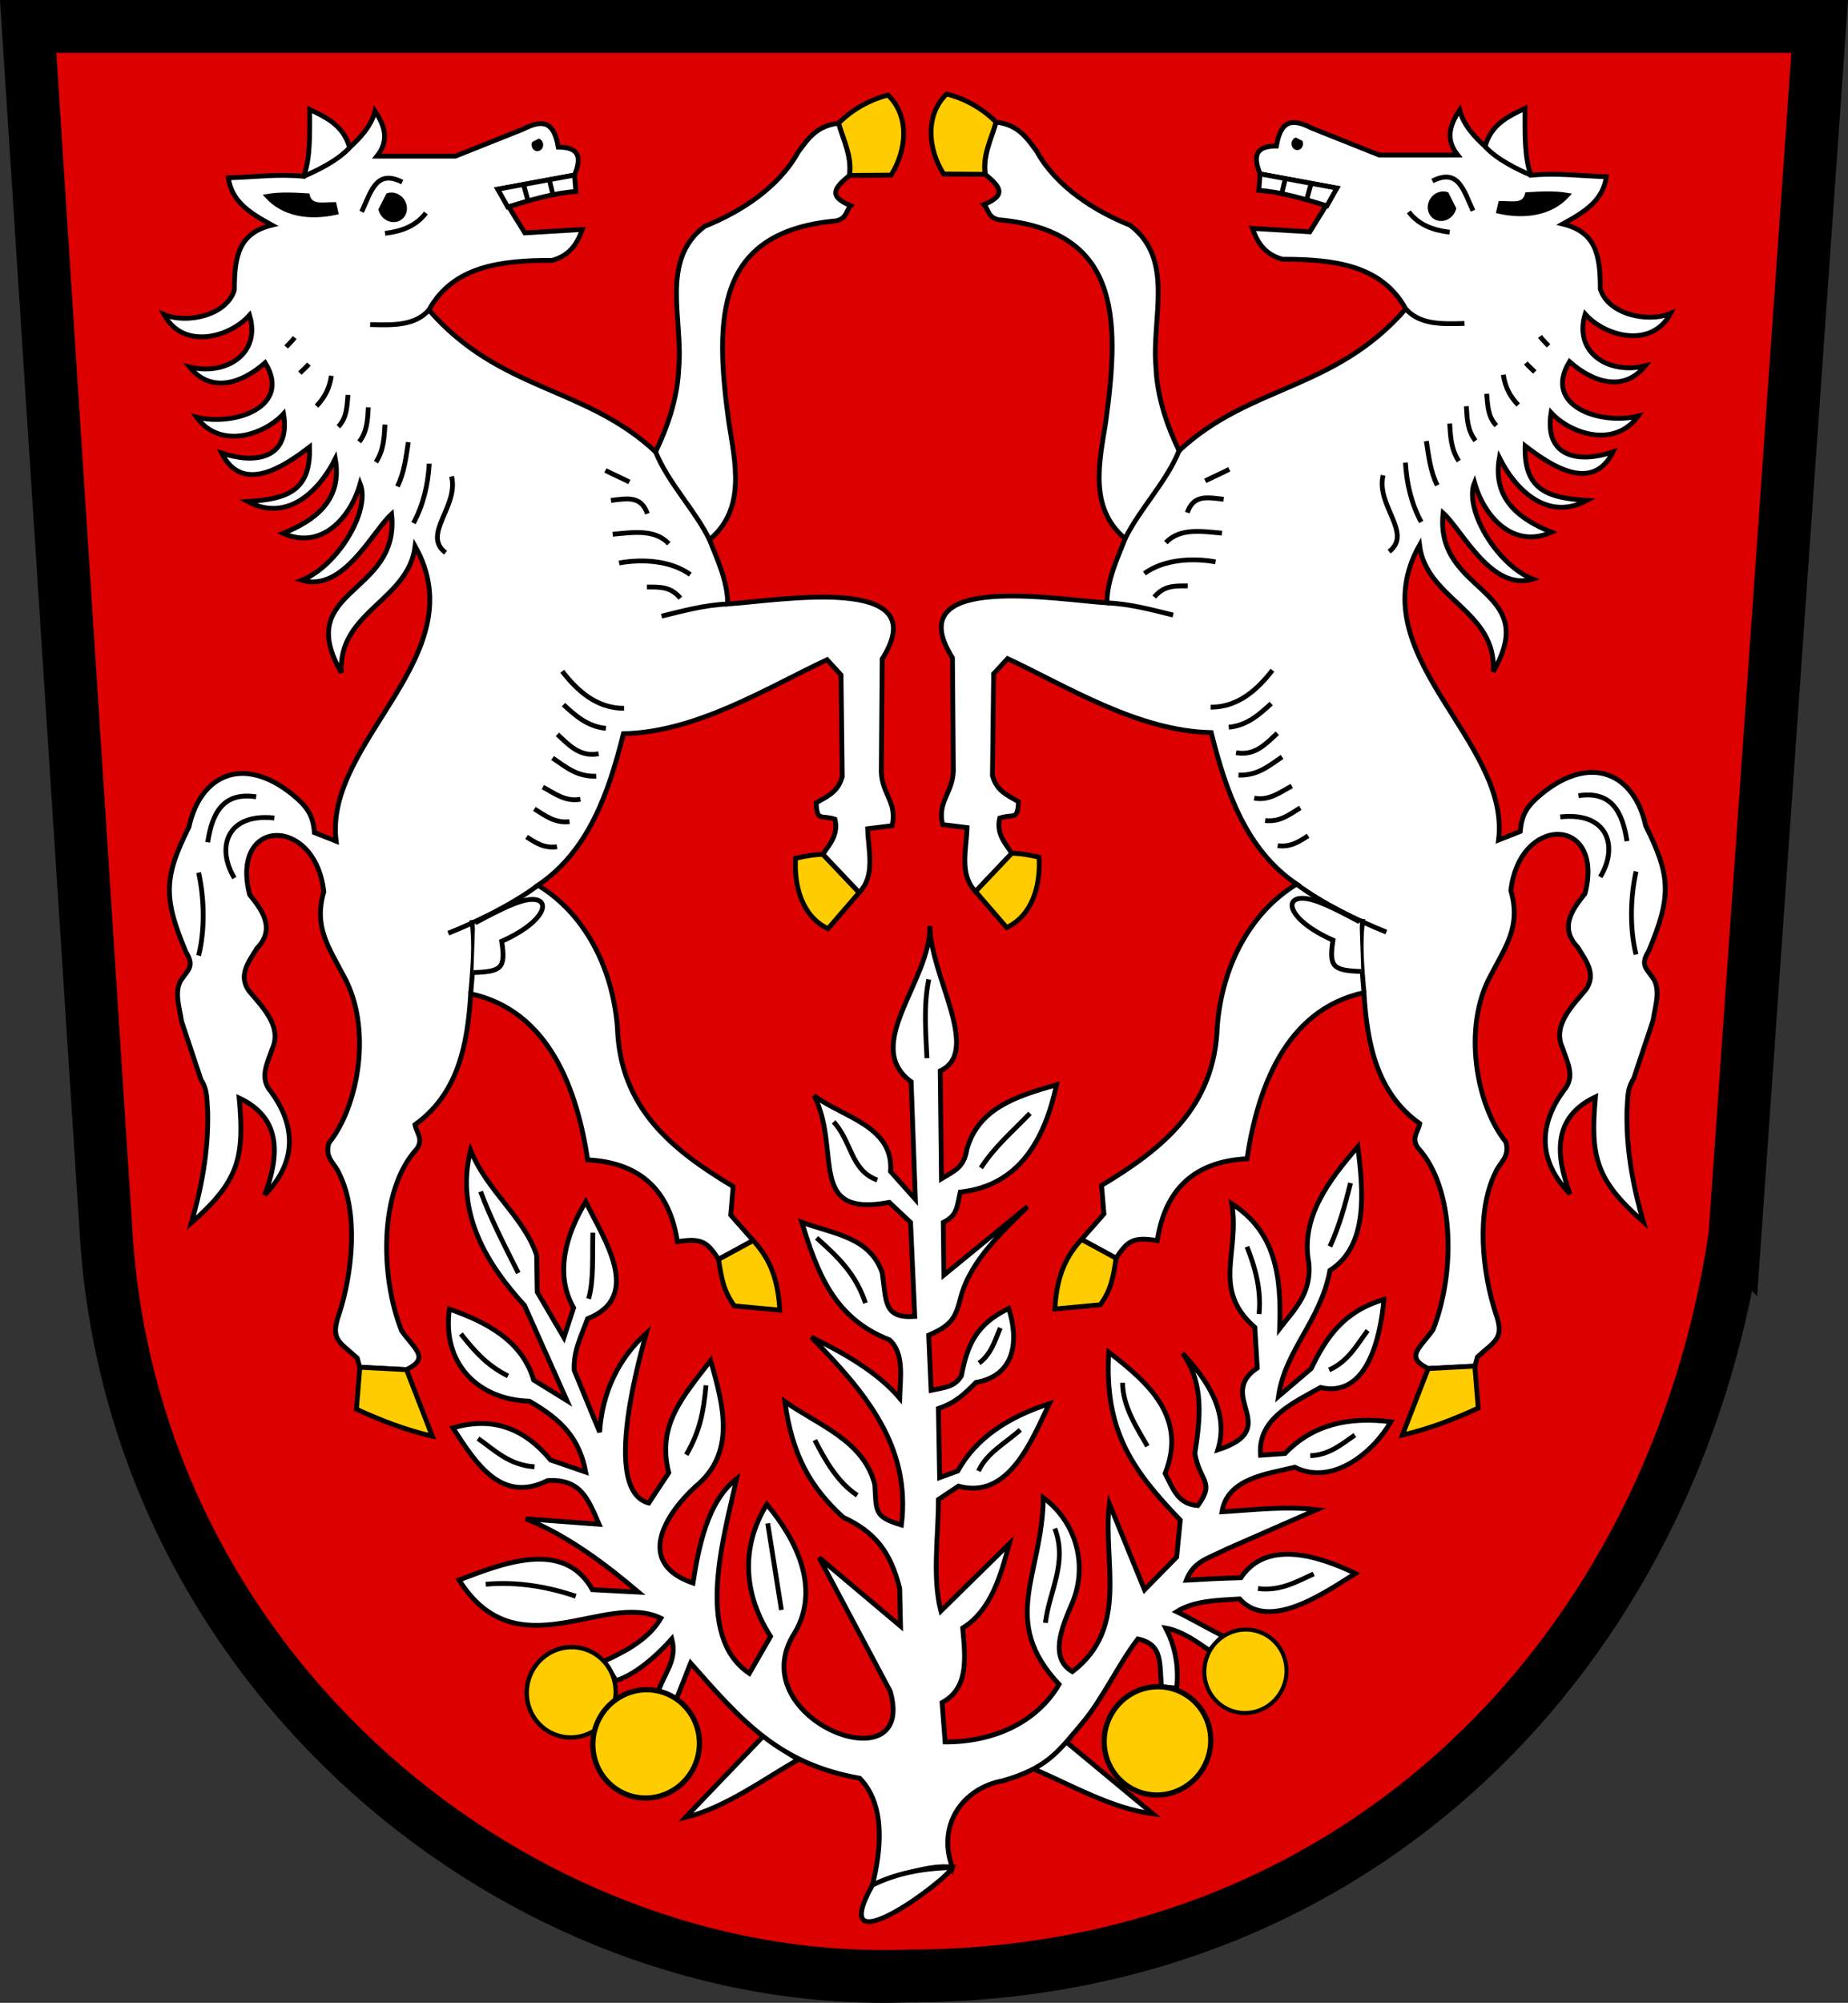 <?xml version="1.0" encoding="UTF-8" standalone="no"?>
<svg
   xmlns:dc="http://purl.org/dc/elements/1.1/"
   xmlns:cc="http://creativecommons.org/ns#"
   xmlns:rdf="http://www.w3.org/1999/02/22-rdf-syntax-ns#"
   xmlns:svg="http://www.w3.org/2000/svg"
   xmlns="http://www.w3.org/2000/svg"
   id="svg8"
   version="1.1"
   viewBox="0 0 101.869 110.378"
   height="110.378mm"
   width="101.869mm">
  <rect x="0" y="0" width="101.869" height="110.378" fill="#333333" stroke="none"/>
  <title
     id="title2483">Wappen von Bündheim</title>
  <defs
     id="defs2" />
  <g
     transform="translate(-120.592,-134.162)"
     id="layer1" />
  <g
     transform="translate(-120.592,-134.162)"
     id="layer2" />
  <g
     transform="translate(-120.592,-134.162)"
     id="layer3">
    <g
       style="display:inline"
       id="layer4" />
    <g
       id="layer5" />
  </g>
  <g
     transform="translate(-120.592,-134.162)"
     id="layer6" />
  <g
     transform="translate(-120.592,-134.162)"
     id="layer7">
    <g
       transform="translate(49.046,-14.251)"
       id="g2481">
      <path
         style="fill:#dd0000;fill-opacity:1;stroke:#000000;stroke-width:2.91;stroke-linecap:butt;stroke-linejoin:miter;stroke-miterlimit:4;stroke-dasharray:none;stroke-opacity:1"
         d="m 167.177,216.552 4.677,-66.684 H 73.098 l 4.276,66.149 c 1.342,24.644 22.889,42.066 44.233,41.293 24.908,-0.009 42.154,-17.946 45.569,-40.759 z"
         id="path827" />
      <g
         id="g1469">
        <path
           id="path832"
           d="m 136.541,173.254 c 3.9,-3.644 8.559,-3.301 12.495,-7.818 -1.332,-2.423 -3.962,-2.736 -6.799,-2.736 -0.946,-0.269 -1.356,-0.863 -1.654,-1.701 l 3.166,0.189 1.488,-2.41 -4.229,-0.78 c -0.463,-1.128 -0.112,-1.536 0.898,-1.536 0.232,-1.357 0.797,-1.582 1.937,-0.992 l 3.733,1.488 h 4.323 c -0.705,-0.888 -0.415,-1.693 0.11,-2.481 0.207,0.853 0.886,1.537 1.402,2.009 0.326,-1.203 1.25,-1.646 2.197,-2.102 0.005,1.216 -0.056,2.655 0.331,3.685 1.435,-0.14 2.702,0.041 4.156,0.083 -0.194,1.324 -1.183,1.931 -2.405,2.606 1.821,0.441 2.071,1.688 2.071,3.575 0.413,1.397 2.602,1.887 3.875,1.353 -1.051,1.965 -3.622,1.271 -4.711,0.033 -0.652,2.163 1.336,3.349 3.307,2.856 -1.192,1.483 -2.892,0.898 -4.168,-0.231 -1.508,2.455 1.731,3.512 3.78,3 -1.321,1.813 -3.749,0.953 -4.796,-0.189 -0.403,2.535 1.627,2.777 3.413,2.163 -1.138,2.283 -3.42,0.762 -4.844,-0.334 -0.073,2.421 1.221,2.874 3.408,3.007 -2.185,1.165 -3.938,-0.576 -4.828,-2.355 -0.406,2.315 1.157,3.412 2.873,4.109 -2.105,0.932 -3.71,-0.844 -4.243,-2.74 -0.594,1.483 1.242,4.541 3.216,5.326 -2.299,0.67 -3.871,-2.67 -4.948,-3.649 -0.483,4.499 5.478,4.067 2.764,8.741 0.209,-3.363 -3.699,-3.968 -4.063,-6.969 -3.391,6.041 5.046,10.725 4.355,16.254 l 1.197,-0.474 c 0.081,-0.991 0.424,-1.449 1.195,-2.083 2.725,-2.215 5.092,-1.105 5.723,1.78 1.383,2.765 1.423,3.887 0.167,6.882 -0.495,0.808 -0.132,0.955 0.301,1.604 0.336,0.673 0.051,1.462 -0.067,2.238 l -1.069,3.207 c -0.378,0.568 -0.312,1.127 -0.367,1.737 -0.055,2.296 0.394,4.397 0.902,6.147 -2.613,-2.296 -2.939,-3.586 -2.639,-6.882 -2.38,1.12 -2.202,3.214 -1.403,5.345 -1.881,-1.916 -1.637,-3.93 -0.356,-5.683 0.658,-0.759 0.228,-1.514 -0.047,-2.339 -0.612,-1.28 0.595,-2.401 1.276,-3.236 0.6,-0.869 0.003,-1.594 -0.449,-2.339 -1.039,-1.075 -0.29,-2.096 0.402,-2.953 1.098,-4.28 -3.61,-4.375 -4.087,-0.165 0.571,1.958 -0.285,3.079 -1.087,4.63 -1.607,2.872 -0.82,7.203 0.803,9.213 0.26,0.844 -0.337,1.126 -0.567,1.701 -1.089,2.197 -0.704,5.519 0,7.701 0.516,1.455 0.011,1.537 -0.992,2.457 -0.052,0.204 -0.087,0.311 -0.141,0.501 l -2.572,0.134 c -1.317,-0.642 -0.451,-1.117 0.267,-2.138 1.209,-3.059 1.229,-7.779 -0.835,-10.023 -0.383,-0.551 0.015,-0.884 0.1,-1.336 -2.375,-1.698 -2.903,-4.409 -3.074,-7.216 -4.333,0.946 -5.862,5.286 -6.448,9.154 -3.013,0.152 -4.534,1.804 -4.944,4.51 -1.37,-0.228 -1.652,0.04 -2.272,0.969 l -1.904,-1.036 1.236,-1.403 -0.134,-1.57 c 3.366,-2.018 6.246,-4.324 6.381,-8.786 0.282,-3.414 1.881,-6.302 4.377,-7.818 -2.787,-1.887 -3.897,-5.096 -4.711,-8.352 -4.035,-0.077 -8.006,-2.574 -11.225,-4.076 l -0.768,0.835 -0.067,5.613 c 0.239,0.829 0.745,1.041 1.437,1.437 -0.048,1.06 -0.257,0.651 -1.036,0.902 -0.209,0.895 0.342,1.43 0.668,1.938 l -1.998,2.107 c -0.913,-0.932 -0.51,-2.286 -0.472,-3.52 l -1.347,-0.165 c -0.315,-1.403 0.683,-1.756 0.591,-3.284 l -0.047,-5.906 c -3.003,-4.759 5.792,-3.196 8.519,-3.03 -0.016,-1.254 0.646,-2.621 1.002,-3.541 -2.038,-1.704 -1.41,-4.267 -1.069,-6.448 0.811,-5.868 0.713,-10.523 -5.913,-11.125 -0.593,-0.133 -0.537,-0.56 -0.802,-0.835 1.316,-0.541 0.85,-1.013 0.067,-1.67 -0.126,-1.06 0.33,-1.94 0.601,-2.873 1.187,0.133 1.67,0.825 2.238,1.604 1.08,1.962 3.205,3.3 5.145,4.076 2.481,1.861 1.185,5.133 1.426,7.784 0.061,1.727 0.669,3.38 1.28,4.644 z"
           style="fill:#ffffff;stroke:#000000;stroke-width:0.265px;stroke-linecap:butt;stroke-linejoin:miter;stroke-opacity:1" />
        <path
           id="path835"
           d="m 125.323,197.545 1.714,1.985 c 1.429,-0.671 1.877,-2.344 1.787,-3.875 -0.5,-0.117 -1.034,-0.217 -1.503,-0.217 z"
           style="display:inline;fill:#ffcc00;stroke:#000000;stroke-width:0.265px;stroke-linecap:butt;stroke-linejoin:miter;stroke-opacity:1" />
        <path
           id="path837"
           d="m 131.163,216.719 c -1.028,1.103 -1.38,2.311 -1.469,3.835 l 2.504,-0.236 c 0.589,-0.802 0.713,-1.504 0.87,-2.563 z"
           style="display:inline;fill:#ffcc00;stroke:#000000;stroke-width:0.265px;stroke-linecap:butt;stroke-linejoin:miter;stroke-opacity:1" />
        <path
           id="path839"
           d="m 150.272,223.835 -1.421,3.665 c 1.48,-0.339 2.949,-0.913 4.181,-1.488 l -0.188,-2.31 z"
           style="display:inline;fill:#ffcc00;stroke:#000000;stroke-width:0.265px;stroke-linecap:butt;stroke-linejoin:miter;stroke-opacity:1" />
        <path
           id="path841"
           d="m 125.851,158.02 -2.288,-0.017 c -0.882,-1.396 -1.023,-3.269 0.167,-4.41 1.082,0.269 2.075,0.878 2.723,1.554 -0.269,0.926 -0.765,1.866 -0.601,2.873 z"
           style="display:inline;fill:#ffcc00;stroke:#000000;stroke-width:0.265px;stroke-linecap:butt;stroke-linejoin:miter;stroke-opacity:1" />
        <g
           id="g853">
          <path
             style="fill:#ffffff;stroke:#000000;stroke-width:0.265px;stroke-linecap:butt;stroke-linejoin:miter;stroke-opacity:1"
             d="m 141.009,157.999 -0.074,0.906 c 1.212,0.084 2.457,0.457 3.759,0.852 l 0.544,-0.978 z"
             id="path844" />
          <path
             style="fill:none;stroke:#000000;stroke-width:0.265px;stroke-linecap:butt;stroke-linejoin:miter;stroke-opacity:1"
             d="m 142.166,159.216 0.224,-0.921"
             id="path846" />
          <path
             style="fill:none;stroke:#000000;stroke-width:0.265px;stroke-linecap:butt;stroke-linejoin:miter;stroke-opacity:1"
             d="m 143.548,159.511 0.26,-0.945"
             id="path848" />
        </g>
        <g
           id="g993">
          <path
             style="opacity:1;fill:#000000;fill-opacity:1;stroke:none;stroke-width:1.65;stroke-miterlimit:4;stroke-dasharray:none;stroke-dashoffset:0"
             id="path864"
             d="m 217.162,38.138 a 0.772,0.836 0 0 1 -0.137,0.956 0.772,0.836 0 0 1 -0.879,0.176 0.772,0.836 0 0 1 -0.443,-0.84 0.772,0.836 0 0 1 0.586,-0.731"
             transform="rotate(36.522)" />
          <path
             style="fill:none;stroke:#000000;stroke-width:0.265px;stroke-linecap:butt;stroke-linejoin:miter;stroke-opacity:1"
             d="m 149.203,160.091 c 0.559,0.736 1.372,1.015 2.255,1.119"
             id="path866" />
          <path
             style="fill:none;stroke:#000000;stroke-width:0.265px;stroke-linecap:butt;stroke-linejoin:miter;stroke-opacity:1"
             d="m 150.506,158.387 c 1.437,-0.723 1.709,0.502 2.238,1.637"
             id="path868" />
        </g>
        <path
           id="path896"
           d="m 132.566,181.64 c 1.261,0.043 2.567,0.406 3.647,0.668"
           style="fill:none;stroke:#000000;stroke-width:0.265px;stroke-linecap:butt;stroke-linejoin:miter;stroke-opacity:1" />
        <g
           id="g963">
          <path
             style="fill:none;stroke:#000000;stroke-width:0.265px;stroke-linecap:butt;stroke-linejoin:miter;stroke-opacity:1"
             d="m 135.174,181.316 c 0.543,-0.629 1.056,-0.614 1.843,-0.614"
             id="path898" />
          <path
             style="fill:none;stroke:#000000;stroke-width:0.265px;stroke-linecap:butt;stroke-linejoin:miter;stroke-opacity:1"
             d="m 134.63,180.016 c 1.076,-0.777 2.637,-0.871 3.922,-0.638"
             id="path900" />
          <path
             style="fill:none;stroke:#000000;stroke-width:0.265px;stroke-linecap:butt;stroke-linejoin:miter;stroke-opacity:1"
             d="m 135.812,178.315 c 0.788,-0.832 2.023,-0.614 3.095,-0.52"
             id="path902" />
          <path
             style="fill:none;stroke:#000000;stroke-width:0.265px;stroke-linecap:butt;stroke-linejoin:miter;stroke-opacity:1"
             d="m 136.993,176.662 c 0.345,-0.968 1.03,-0.855 2.008,-0.732"
             id="path904" />
          <path
             style="fill:none;stroke:#000000;stroke-width:0.265px;stroke-linecap:butt;stroke-linejoin:miter;stroke-opacity:1"
             d="m 137.985,174.914 c 0.449,-0.226 0.916,-0.427 1.323,-0.638"
             id="path906" />
        </g>
        <g
           id="g972">
          <path
             style="fill:none;stroke:#000000;stroke-width:0.265px;stroke-linecap:butt;stroke-linejoin:miter;stroke-opacity:1"
             d="m 138.279,187.386 c 1.542,0.01 2.626,-1.022 3.408,-2.038"
             id="path908" />
          <path
             style="fill:none;stroke:#000000;stroke-width:0.265px;stroke-linecap:butt;stroke-linejoin:miter;stroke-opacity:1"
             d="m 139.281,188.489 c 1.019,-0.088 1.714,-0.73 2.339,-1.303"
             id="path910" />
          <path
             style="fill:none;stroke:#000000;stroke-width:0.265px;stroke-linecap:butt;stroke-linejoin:miter;stroke-opacity:1"
             d="m 139.682,189.892 c 1.052,0.202 1.676,-0.521 2.272,-1.069"
             id="path912" />
          <path
             style="fill:none;stroke:#000000;stroke-width:0.265px;stroke-linecap:butt;stroke-linejoin:miter;stroke-opacity:1"
             d="m 139.815,191.128 c 1.054,0.034 1.648,-0.488 2.405,-1.002"
             id="path914" />
          <path
             style="fill:none;stroke:#000000;stroke-width:0.265px;stroke-linecap:butt;stroke-linejoin:miter;stroke-opacity:1"
             d="m 140.684,192.397 c 0.821,0.158 1.427,-0.324 2.071,-0.668"
             id="path916" />
          <path
             style="fill:none;stroke:#000000;stroke-width:0.265px;stroke-linecap:butt;stroke-linejoin:miter;stroke-opacity:1"
             d="m 141.285,193.634 c 0.808,0.09 1.318,-0.317 1.938,-0.702"
             id="path918" />
          <path
             style="fill:none;stroke:#000000;stroke-width:0.265px;stroke-linecap:butt;stroke-linejoin:miter;stroke-opacity:1"
             d="m 141.977,195.017 c 0.711,0.099 1.184,-0.226 1.677,-0.543"
             id="path920" />
        </g>
        <path
           id="path922"
           d="m 143.023,197.141 c 1.402,1.045 3.335,1.995 4.944,2.639"
           style="fill:none;stroke:#000000;stroke-width:0.265px;stroke-linecap:butt;stroke-linejoin:miter;stroke-opacity:1" />
        <path
           id="path932"
           d="m 146.731,203.122 c -0.095,-1.254 -0.263,-2.717 -0.053,-4.065"
           style="fill:none;stroke:#000000;stroke-width:0.265px;stroke-linecap:butt;stroke-linejoin:miter;stroke-opacity:1" />
        <path
           id="path934"
           d="m 146.584,201.951 c -1.545,-0.055 -1.792,-0.232 -1.559,-1.725 -2.541,-1.129 -2.805,-2.491 -1.438,-2.287 0.791,0.118 2.143,0.878 2.903,1.271"
           style="fill:#ffffff;stroke:#000000;stroke-width:0.265px;stroke-linecap:butt;stroke-linejoin:miter;stroke-opacity:1" />
        <path
           id="path936"
           d="m 136.541,173.254 c -0.693,1.721 -2.194,3.23 -2.973,4.844"
           style="fill:none;stroke:#000000;stroke-width:0.265px;stroke-linecap:butt;stroke-linejoin:miter;stroke-opacity:1" />
        <g
           id="g988">
          <path
             style="fill:none;stroke:#000000;stroke-width:0.265px;stroke-linecap:butt;stroke-linejoin:miter;stroke-opacity:1"
             d="m 157.555,193.433 c 2.629,-0.289 3.22,1.636 2.205,3.307"
             id="path940" />
          <path
             style="fill:none;stroke:#000000;stroke-width:0.265px;stroke-linecap:butt;stroke-linejoin:miter;stroke-opacity:1"
             d="m 161.731,201.017 c -0.354,-1.422 -0.318,-3.123 0,-4.577"
             id="path942" />
          <path
             style="fill:none;stroke:#000000;stroke-width:0.265px;stroke-linecap:butt;stroke-linejoin:miter;stroke-opacity:1"
             d="m 158.558,192.264 c 1.825,-0.281 2.429,0.897 2.673,2.506"
             id="path944" />
        </g>
        <g
           id="g983">
          <path
             style="fill:none;stroke:#000000;stroke-width:0.265px;stroke-linecap:butt;stroke-linejoin:miter;stroke-opacity:1"
             d="m 148.119,178.812 c 1.325,-1.014 -0.736,-2.533 -0.331,-4.205"
             id="path870" />
          <path
             style="fill:none;stroke:#000000;stroke-width:0.265px;stroke-linecap:butt;stroke-linejoin:miter;stroke-opacity:1"
             d="m 149.888,177.18 c -0.544,-1.012 -0.803,-2.117 -0.869,-3.274"
             id="path884" />
          <path
             style="fill:none;stroke:#000000;stroke-width:0.265px;stroke-linecap:butt;stroke-linejoin:miter;stroke-opacity:1"
             d="m 150.773,175.159 c -0.382,-0.767 -0.475,-1.628 -0.601,-2.439"
             id="path886" />
          <path
             style="fill:none;stroke:#000000;stroke-width:0.265px;stroke-linecap:butt;stroke-linejoin:miter;stroke-opacity:1"
             d="m 151.959,173.822 c -0.425,-0.651 -0.456,-1.325 -0.501,-2.071"
             id="path888" />
          <path
             style="fill:none;stroke:#000000;stroke-width:0.265px;stroke-linecap:butt;stroke-linejoin:miter;stroke-opacity:1"
             d="m 152.878,172.703 c -0.446,-0.589 -0.458,-1.188 -0.501,-1.904"
             id="path890" />
          <path
             style="fill:none;stroke:#000000;stroke-width:0.265px;stroke-linecap:butt;stroke-linejoin:miter;stroke-opacity:1"
             d="m 154.031,171.868 c -0.469,-0.489 -0.475,-1.098 -0.535,-1.754"
             id="path892" />
          <path
             style="fill:none;stroke:#000000;stroke-width:0.265px;stroke-linecap:butt;stroke-linejoin:miter;stroke-opacity:1"
             d="m 155.233,170.732 c -0.479,-0.505 -0.717,-1 -0.819,-1.67"
             id="path894" />
          <path
             style="fill:none;stroke:#000000;stroke-width:0.265px;stroke-linecap:butt;stroke-linejoin:miter;stroke-opacity:1"
             d="m 155.655,168.417 c 0.14,0.169 0.404,0.404 0.496,0.496"
             id="path946" />
          <path
             style="fill:none;stroke:#000000;stroke-width:0.265px;stroke-linecap:butt;stroke-linejoin:miter;stroke-opacity:1"
             d="m 156.435,166.953 c 0.133,0.182 0.341,0.375 0.472,0.52"
             id="path948" />
        </g>
        <path
           id="path950"
           d="m 149.036,165.437 c 0.77,0.857 1.915,0.842 3.241,0.802"
           style="fill:none;stroke:#000000;stroke-width:0.265px;stroke-linecap:butt;stroke-linejoin:miter;stroke-opacity:1" />
        <path
           id="path952"
           d="m 153.411,156.487 c 0.638,0.715 1.826,1.281 2.528,1.583"
           style="fill:none;stroke:#000000;stroke-width:0.265px;stroke-linecap:butt;stroke-linejoin:miter;stroke-opacity:1" />
        <path
           id="path954"
           d="m 154.164,160.058 c 1.51,0.331 2.896,0.073 3.775,-0.885 -0.711,-0.122 -1.49,-0.077 -2.205,-0.033 -0.174,0.653 -0.797,0.484 -1.47,0.484 z"
           style="fill:#000000;stroke:#000000;stroke-width:0.265px;stroke-linecap:butt;stroke-linejoin:miter;stroke-opacity:1" />
        <path
           d="m 143.34,156.176 a 0.317,0.351 0 0 1 -0.056,0.401 0.317,0.351 0 0 1 -0.361,0.074 0.317,0.351 0 0 1 -0.182,-0.353 0.317,0.351 0 0 1 0.241,-0.307"
           id="path956"
           style="opacity:1;fill:#000000;fill-opacity:1;stroke:none;stroke-width:2.91;stroke-miterlimit:4;stroke-dasharray:none;stroke-dashoffset:0" />
      </g>
      <g
         transform="matrix(-1,0,0,1,244.226,0.061)"
         id="g1469-2">
        <path
           id="path832-1"
           d="m 136.541,173.254 c 3.9,-3.644 8.559,-3.301 12.495,-7.818 -1.332,-2.423 -3.962,-2.736 -6.799,-2.736 -0.946,-0.269 -1.356,-0.863 -1.654,-1.701 l 3.166,0.189 1.488,-2.41 -4.229,-0.78 c -0.463,-1.128 -0.112,-1.536 0.898,-1.536 0.232,-1.357 0.797,-1.582 1.937,-0.992 l 3.733,1.488 h 4.323 c -0.705,-0.888 -0.415,-1.693 0.11,-2.481 0.207,0.853 0.886,1.537 1.402,2.009 0.326,-1.203 1.25,-1.646 2.197,-2.102 0.005,1.216 -0.056,2.655 0.331,3.685 1.435,-0.14 2.702,0.041 4.156,0.083 -0.194,1.324 -1.183,1.931 -2.405,2.606 1.821,0.441 2.071,1.688 2.071,3.575 0.413,1.397 2.602,1.887 3.875,1.353 -1.051,1.965 -3.622,1.271 -4.711,0.033 -0.652,2.163 1.336,3.349 3.307,2.856 -1.192,1.483 -2.892,0.898 -4.168,-0.231 -1.508,2.455 1.731,3.512 3.78,3 -1.321,1.813 -3.749,0.953 -4.796,-0.189 -0.403,2.535 1.627,2.777 3.413,2.163 -1.138,2.283 -3.42,0.762 -4.844,-0.334 -0.073,2.421 1.221,2.874 3.408,3.007 -2.185,1.165 -3.938,-0.576 -4.828,-2.355 -0.406,2.315 1.157,3.412 2.873,4.109 -2.105,0.932 -3.71,-0.844 -4.243,-2.74 -0.594,1.483 1.242,4.541 3.216,5.326 -2.299,0.67 -3.871,-2.67 -4.948,-3.649 -0.483,4.499 5.478,4.067 2.764,8.741 0.209,-3.363 -3.699,-3.968 -4.063,-6.969 -3.391,6.041 5.046,10.725 4.355,16.254 l 1.197,-0.474 c 0.081,-0.991 0.424,-1.449 1.195,-2.083 2.725,-2.215 5.092,-1.105 5.723,1.78 1.383,2.765 1.423,3.887 0.167,6.882 -0.495,0.808 -0.132,0.955 0.301,1.604 0.336,0.673 0.051,1.462 -0.067,2.238 l -1.069,3.207 c -0.378,0.568 -0.312,1.127 -0.367,1.737 -0.055,2.296 0.394,4.397 0.902,6.147 -2.613,-2.296 -2.939,-3.586 -2.639,-6.882 -2.38,1.12 -2.202,3.214 -1.403,5.345 -1.881,-1.916 -1.637,-3.93 -0.356,-5.683 0.658,-0.759 0.228,-1.514 -0.047,-2.339 -0.612,-1.28 0.595,-2.401 1.276,-3.236 0.6,-0.869 0.003,-1.594 -0.449,-2.339 -1.039,-1.075 -0.29,-2.096 0.402,-2.953 1.098,-4.28 -3.61,-4.375 -4.087,-0.165 0.571,1.958 -0.285,3.079 -1.087,4.63 -1.607,2.872 -0.82,7.203 0.803,9.213 0.26,0.844 -0.337,1.126 -0.567,1.701 -1.089,2.197 -0.704,5.519 0,7.701 0.516,1.455 0.011,1.537 -0.992,2.457 -0.052,0.204 -0.087,0.311 -0.141,0.501 l -2.572,0.134 c -1.317,-0.642 -0.451,-1.117 0.267,-2.138 1.209,-3.059 1.229,-7.779 -0.835,-10.023 -0.383,-0.551 0.015,-0.884 0.1,-1.336 -2.375,-1.698 -2.903,-4.409 -3.074,-7.216 -4.333,0.946 -5.862,5.286 -6.448,9.154 -3.013,0.152 -4.534,1.804 -4.944,4.51 -1.37,-0.228 -1.652,0.04 -2.272,0.969 l -1.904,-1.036 1.236,-1.403 -0.134,-1.57 c 3.366,-2.018 6.246,-4.324 6.381,-8.786 0.282,-3.414 1.881,-6.302 4.377,-7.818 -2.787,-1.887 -3.897,-5.096 -4.711,-8.352 -4.035,-0.077 -8.006,-2.574 -11.225,-4.076 l -0.768,0.835 -0.067,5.613 c 0.239,0.829 0.745,1.041 1.437,1.437 -0.048,1.06 -0.257,0.651 -1.036,0.902 -0.209,0.895 0.342,1.43 0.668,1.938 l -1.998,2.107 c -0.913,-0.932 -0.51,-2.286 -0.472,-3.52 l -1.347,-0.165 c -0.315,-1.403 0.683,-1.756 0.591,-3.284 l -0.047,-5.906 c -3.003,-4.759 5.792,-3.196 8.519,-3.03 -0.016,-1.254 0.646,-2.621 1.002,-3.541 -2.038,-1.704 -1.41,-4.267 -1.069,-6.448 0.811,-5.868 0.713,-10.523 -5.913,-11.125 -0.593,-0.133 -0.537,-0.56 -0.802,-0.835 1.316,-0.541 0.85,-1.013 0.067,-1.67 -0.126,-1.06 0.33,-1.94 0.601,-2.873 1.187,0.133 1.67,0.825 2.238,1.604 1.08,1.962 3.205,3.3 5.145,4.076 2.481,1.861 1.185,5.133 1.426,7.784 0.061,1.727 0.669,3.38 1.28,4.644 z"
           style="fill:#ffffff;stroke:#000000;stroke-width:0.265px;stroke-linecap:butt;stroke-linejoin:miter;stroke-opacity:1" />
        <path
           id="path835-2"
           d="m 125.323,197.545 1.714,1.985 c 1.429,-0.671 1.877,-2.344 1.787,-3.875 -0.5,-0.117 -1.034,-0.217 -1.503,-0.217 z"
           style="display:inline;fill:#ffcc00;stroke:#000000;stroke-width:0.265px;stroke-linecap:butt;stroke-linejoin:miter;stroke-opacity:1" />
        <path
           id="path837-1"
           d="m 131.163,216.719 c -1.028,1.103 -1.38,2.311 -1.469,3.835 l 2.504,-0.236 c 0.589,-0.802 0.713,-1.504 0.87,-2.563 z"
           style="display:inline;fill:#ffcc00;stroke:#000000;stroke-width:0.265px;stroke-linecap:butt;stroke-linejoin:miter;stroke-opacity:1" />
        <path
           id="path839-3"
           d="m 150.272,223.835 -1.421,3.665 c 1.48,-0.339 2.949,-0.913 4.181,-1.488 l -0.188,-2.31 z"
           style="display:inline;fill:#ffcc00;stroke:#000000;stroke-width:0.265px;stroke-linecap:butt;stroke-linejoin:miter;stroke-opacity:1" />
        <path
           id="path841-2"
           d="m 125.851,158.02 -2.288,-0.017 c -0.882,-1.396 -1.023,-3.269 0.167,-4.41 1.082,0.269 2.075,0.878 2.723,1.554 -0.269,0.926 -0.765,1.866 -0.601,2.873 z"
           style="display:inline;fill:#ffcc00;stroke:#000000;stroke-width:0.265px;stroke-linecap:butt;stroke-linejoin:miter;stroke-opacity:1" />
        <g
           id="g853-6">
          <path
             style="fill:#ffffff;stroke:#000000;stroke-width:0.265px;stroke-linecap:butt;stroke-linejoin:miter;stroke-opacity:1"
             d="m 141.009,157.999 -0.074,0.906 c 1.212,0.084 2.457,0.457 3.759,0.852 l 0.544,-0.978 z"
             id="path844-4" />
          <path
             style="fill:none;stroke:#000000;stroke-width:0.265px;stroke-linecap:butt;stroke-linejoin:miter;stroke-opacity:1"
             d="m 142.166,159.216 0.224,-0.921"
             id="path846-9" />
          <path
             style="fill:none;stroke:#000000;stroke-width:0.265px;stroke-linecap:butt;stroke-linejoin:miter;stroke-opacity:1"
             d="m 143.548,159.511 0.26,-0.945"
             id="path848-5" />
        </g>
        <g
           id="g993-1">
          <path
             style="opacity:1;fill:#000000;fill-opacity:1;stroke:none;stroke-width:1.65;stroke-miterlimit:4;stroke-dasharray:none;stroke-dashoffset:0"
             id="path864-2"
             d="m 217.162,38.138 a 0.772,0.836 0 0 1 -0.137,0.956 0.772,0.836 0 0 1 -0.879,0.176 0.772,0.836 0 0 1 -0.443,-0.84 0.772,0.836 0 0 1 0.586,-0.731"
             transform="rotate(36.522)" />
          <path
             style="fill:none;stroke:#000000;stroke-width:0.265px;stroke-linecap:butt;stroke-linejoin:miter;stroke-opacity:1"
             d="m 149.203,160.091 c 0.559,0.736 1.372,1.015 2.255,1.119"
             id="path866-3" />
          <path
             style="fill:none;stroke:#000000;stroke-width:0.265px;stroke-linecap:butt;stroke-linejoin:miter;stroke-opacity:1"
             d="m 150.506,158.387 c 1.437,-0.723 1.709,0.502 2.238,1.637"
             id="path868-0" />
        </g>
        <path
           id="path896-4"
           d="m 132.566,181.64 c 1.261,0.043 2.567,0.406 3.647,0.668"
           style="fill:none;stroke:#000000;stroke-width:0.265px;stroke-linecap:butt;stroke-linejoin:miter;stroke-opacity:1" />
        <g
           id="g963-6">
          <path
             style="fill:none;stroke:#000000;stroke-width:0.265px;stroke-linecap:butt;stroke-linejoin:miter;stroke-opacity:1"
             d="m 135.174,181.316 c 0.543,-0.629 1.056,-0.614 1.843,-0.614"
             id="path898-3" />
          <path
             style="fill:none;stroke:#000000;stroke-width:0.265px;stroke-linecap:butt;stroke-linejoin:miter;stroke-opacity:1"
             d="m 134.63,180.016 c 1.076,-0.777 2.637,-0.871 3.922,-0.638"
             id="path900-5" />
          <path
             style="fill:none;stroke:#000000;stroke-width:0.265px;stroke-linecap:butt;stroke-linejoin:miter;stroke-opacity:1"
             d="m 135.812,178.315 c 0.788,-0.832 2.023,-0.614 3.095,-0.52"
             id="path902-2" />
          <path
             style="fill:none;stroke:#000000;stroke-width:0.265px;stroke-linecap:butt;stroke-linejoin:miter;stroke-opacity:1"
             d="m 136.993,176.662 c 0.345,-0.968 1.03,-0.855 2.008,-0.732"
             id="path904-4" />
          <path
             style="fill:none;stroke:#000000;stroke-width:0.265px;stroke-linecap:butt;stroke-linejoin:miter;stroke-opacity:1"
             d="m 137.985,174.914 c 0.449,-0.226 0.916,-0.427 1.323,-0.638"
             id="path906-3" />
        </g>
        <g
           id="g972-3">
          <path
             style="fill:none;stroke:#000000;stroke-width:0.265px;stroke-linecap:butt;stroke-linejoin:miter;stroke-opacity:1"
             d="m 138.279,187.386 c 1.542,0.01 2.626,-1.022 3.408,-2.038"
             id="path908-9" />
          <path
             style="fill:none;stroke:#000000;stroke-width:0.265px;stroke-linecap:butt;stroke-linejoin:miter;stroke-opacity:1"
             d="m 139.281,188.489 c 1.019,-0.088 1.714,-0.73 2.339,-1.303"
             id="path910-3" />
          <path
             style="fill:none;stroke:#000000;stroke-width:0.265px;stroke-linecap:butt;stroke-linejoin:miter;stroke-opacity:1"
             d="m 139.682,189.892 c 1.052,0.202 1.676,-0.521 2.272,-1.069"
             id="path912-2" />
          <path
             style="fill:none;stroke:#000000;stroke-width:0.265px;stroke-linecap:butt;stroke-linejoin:miter;stroke-opacity:1"
             d="m 139.815,191.128 c 1.054,0.034 1.648,-0.488 2.405,-1.002"
             id="path914-0" />
          <path
             style="fill:none;stroke:#000000;stroke-width:0.265px;stroke-linecap:butt;stroke-linejoin:miter;stroke-opacity:1"
             d="m 140.684,192.397 c 0.821,0.158 1.427,-0.324 2.071,-0.668"
             id="path916-0" />
          <path
             style="fill:none;stroke:#000000;stroke-width:0.265px;stroke-linecap:butt;stroke-linejoin:miter;stroke-opacity:1"
             d="m 141.285,193.634 c 0.808,0.09 1.318,-0.317 1.938,-0.702"
             id="path918-0" />
          <path
             style="fill:none;stroke:#000000;stroke-width:0.265px;stroke-linecap:butt;stroke-linejoin:miter;stroke-opacity:1"
             d="m 141.977,195.017 c 0.711,0.099 1.184,-0.226 1.677,-0.543"
             id="path920-5" />
        </g>
        <path
           id="path922-5"
           d="m 143.023,197.141 c 1.402,1.045 3.335,1.995 4.944,2.639"
           style="fill:none;stroke:#000000;stroke-width:0.265px;stroke-linecap:butt;stroke-linejoin:miter;stroke-opacity:1" />
        <path
           id="path932-0"
           d="m 146.731,203.122 c -0.095,-1.254 -0.263,-2.717 -0.053,-4.065"
           style="fill:none;stroke:#000000;stroke-width:0.265px;stroke-linecap:butt;stroke-linejoin:miter;stroke-opacity:1" />
        <path
           id="path934-4"
           d="m 146.584,201.951 c -1.545,-0.055 -1.792,-0.232 -1.559,-1.725 -2.541,-1.129 -2.805,-2.491 -1.438,-2.287 0.791,0.118 2.143,0.878 2.903,1.271"
           style="fill:#ffffff;stroke:#000000;stroke-width:0.265px;stroke-linecap:butt;stroke-linejoin:miter;stroke-opacity:1" />
        <path
           id="path936-7"
           d="m 136.541,173.254 c -0.693,1.721 -2.194,3.23 -2.973,4.844"
           style="fill:none;stroke:#000000;stroke-width:0.265px;stroke-linecap:butt;stroke-linejoin:miter;stroke-opacity:1" />
        <g
           id="g988-6">
          <path
             style="fill:none;stroke:#000000;stroke-width:0.265px;stroke-linecap:butt;stroke-linejoin:miter;stroke-opacity:1"
             d="m 157.555,193.433 c 2.629,-0.289 3.22,1.636 2.205,3.307"
             id="path940-8" />
          <path
             style="fill:none;stroke:#000000;stroke-width:0.265px;stroke-linecap:butt;stroke-linejoin:miter;stroke-opacity:1"
             d="m 161.731,201.017 c -0.354,-1.422 -0.318,-3.123 0,-4.577"
             id="path942-4" />
          <path
             style="fill:none;stroke:#000000;stroke-width:0.265px;stroke-linecap:butt;stroke-linejoin:miter;stroke-opacity:1"
             d="m 158.558,192.264 c 1.825,-0.281 2.429,0.897 2.673,2.506"
             id="path944-6" />
        </g>
        <g
           id="g983-9">
          <path
             style="fill:none;stroke:#000000;stroke-width:0.265px;stroke-linecap:butt;stroke-linejoin:miter;stroke-opacity:1"
             d="m 148.119,178.812 c 1.325,-1.014 -0.736,-2.533 -0.331,-4.205"
             id="path870-3" />
          <path
             style="fill:none;stroke:#000000;stroke-width:0.265px;stroke-linecap:butt;stroke-linejoin:miter;stroke-opacity:1"
             d="m 149.888,177.18 c -0.544,-1.012 -0.803,-2.117 -0.869,-3.274"
             id="path884-3" />
          <path
             style="fill:none;stroke:#000000;stroke-width:0.265px;stroke-linecap:butt;stroke-linejoin:miter;stroke-opacity:1"
             d="m 150.773,175.159 c -0.382,-0.767 -0.475,-1.628 -0.601,-2.439"
             id="path886-8" />
          <path
             style="fill:none;stroke:#000000;stroke-width:0.265px;stroke-linecap:butt;stroke-linejoin:miter;stroke-opacity:1"
             d="m 151.959,173.822 c -0.425,-0.651 -0.456,-1.325 -0.501,-2.071"
             id="path888-1" />
          <path
             style="fill:none;stroke:#000000;stroke-width:0.265px;stroke-linecap:butt;stroke-linejoin:miter;stroke-opacity:1"
             d="m 152.878,172.703 c -0.446,-0.589 -0.458,-1.188 -0.501,-1.904"
             id="path890-3" />
          <path
             style="fill:none;stroke:#000000;stroke-width:0.265px;stroke-linecap:butt;stroke-linejoin:miter;stroke-opacity:1"
             d="m 154.031,171.868 c -0.469,-0.489 -0.475,-1.098 -0.535,-1.754"
             id="path892-7" />
          <path
             style="fill:none;stroke:#000000;stroke-width:0.265px;stroke-linecap:butt;stroke-linejoin:miter;stroke-opacity:1"
             d="m 155.233,170.732 c -0.479,-0.505 -0.717,-1 -0.819,-1.67"
             id="path894-4" />
          <path
             style="fill:none;stroke:#000000;stroke-width:0.265px;stroke-linecap:butt;stroke-linejoin:miter;stroke-opacity:1"
             d="m 155.655,168.417 c 0.14,0.169 0.404,0.404 0.496,0.496"
             id="path946-7" />
          <path
             style="fill:none;stroke:#000000;stroke-width:0.265px;stroke-linecap:butt;stroke-linejoin:miter;stroke-opacity:1"
             d="m 156.435,166.953 c 0.133,0.182 0.341,0.375 0.472,0.52"
             id="path948-8" />
        </g>
        <path
           id="path950-6"
           d="m 149.036,165.437 c 0.77,0.857 1.915,0.842 3.241,0.802"
           style="fill:none;stroke:#000000;stroke-width:0.265px;stroke-linecap:butt;stroke-linejoin:miter;stroke-opacity:1" />
        <path
           id="path952-0"
           d="m 153.411,156.487 c 0.638,0.715 1.826,1.281 2.528,1.583"
           style="fill:none;stroke:#000000;stroke-width:0.265px;stroke-linecap:butt;stroke-linejoin:miter;stroke-opacity:1" />
        <path
           id="path954-0"
           d="m 154.164,160.058 c 1.51,0.331 2.896,0.073 3.775,-0.885 -0.711,-0.122 -1.49,-0.077 -2.205,-0.033 -0.174,0.653 -0.797,0.484 -1.47,0.484 z"
           style="fill:#000000;stroke:#000000;stroke-width:0.265px;stroke-linecap:butt;stroke-linejoin:miter;stroke-opacity:1" />
        <path
           d="m 143.34,156.176 a 0.317,0.351 0 0 1 -0.056,0.401 0.317,0.351 0 0 1 -0.361,0.074 0.317,0.351 0 0 1 -0.182,-0.353 0.317,0.351 0 0 1 0.241,-0.307"
           id="path956-8"
           style="opacity:1;fill:#000000;fill-opacity:1;stroke:none;stroke-width:2.91;stroke-miterlimit:4;stroke-dasharray:none;stroke-dashoffset:0" />
      </g>
      <g
         id="g2235">
        <g
           id="g2195">
          <g
             id="g1782">
            <path
               id="path1741"
               d="m 113.629,244.083 -4.299,4.488 c 2.185,-0.528 4.349,-2.124 6.213,-3.189 -1.01,-0.64 -1.257,-0.877 -1.914,-1.299 z"
               style="fill:#ffffff;stroke:#000000;stroke-width:0.265px;stroke-linecap:butt;stroke-linejoin:miter;stroke-opacity:1" />
            <path
               id="path1741-2"
               d="m 130.31,244.403 4.784,3.968 c -2.231,-0.275 -4.563,-1.614 -6.536,-2.459 0.93,-0.751 1.148,-1.015 1.753,-1.509 z"
               style="fill:#ffffff;stroke:#000000;stroke-width:0.265px;stroke-linecap:butt;stroke-linejoin:miter;stroke-opacity:1" />
          </g>
          <g
             id="g1920">
            <g
               id="g1884">
              <path
                 style="fill:#ffffff;stroke:#000000;stroke-width:0.265;stroke-linecap:butt;stroke-linejoin:miter;stroke-miterlimit:4;stroke-dasharray:none;stroke-opacity:1"
                 d="m 124.046,251.33 c -0.86,-2.34 0.558,-4.362 2.773,-4.777 2.465,-0.708 3.061,-1.601 4.41,-3.207 1.088,-1.287 1.971,-3.221 3.04,-4.61 1.386,0.301 1.181,1.3 1.303,2.639 l 0.835,0.067 c 0.156,-1.348 -0.168,-2.47 -0.601,-3.307 0.906,0.161 1.799,0.81 2.405,1.236 l 0.735,-0.802 c -0.915,-0.466 -1.674,-0.919 -2.539,-1.336 0.95,-0.605 2.259,-0.63 3.474,-0.702 1.667,1.879 4.935,-0.525 6.381,-1.403 -2.199,-1.06 -4.942,-1.824 -6.314,0.234 -1,0.026 -2.072,0.077 -3.007,0.134 0.413,-1.069 1.225,-1.197 2.205,-1.704 l 4.98,-2.181 c -1.73,-0.207 -3.518,0.015 -5.221,0.118 0.302,-1.85 2.474,-2.083 4.016,-2.457 2.079,1.048 4.332,-0.825 5.292,-2.504 -2.331,-0.292 -4.3,0.146 -5.835,1.748 l -1.347,0.095 c -0.175,-2.036 1.85,-2.907 3.307,-3.733 2.566,0.592 3.302,-2.74 3.494,-4.851 -2.194,0.653 -3.149,2.026 -4.009,3.809 l -1.804,1.537 c 0.371,-2.575 2.312,-4.133 2.84,-6.949 2.159,-1.38 1.821,-4.475 1.537,-6.815 -1.614,1.856 -3.166,3.928 -2.706,6.381 0.179,1.696 -0.801,2.598 -1.604,3.642 0.113,-2.944 -0.251,-5.347 -2.639,-6.882 0.453,2.724 -1.132,4.702 1.27,6.815 l 0.134,2.238 c -2.328,1.572 1.469,3.336 -2.172,4.51 0.652,-2.109 -0.64,-3.896 -1.938,-5.312 1.205,1.682 0.956,3.669 0.668,5.512 0.277,1.571 1.131,1.554 0.167,2.873 -1.092,-0.083 -1.343,-0.878 -1.804,-1.771 1.234,-3.09 -0.903,-4.986 -3.107,-6.682 -0.264,4.354 1.338,6.541 3.942,9.254 l -0.2,2.038 -1.771,1.804 -1.938,-4.744 c -0.38,3.214 1.125,6.83 -2.038,9.254 -1.29,-0.756 -0.569,-2.458 -0.067,-3.642 0.993,-2.205 0.255,-4.637 -1.537,-5.947 -0.045,4.276 -2.447,6.747 0.869,10.29 -1.239,2.11 -3.608,3.174 -6.281,3.174 l -0.167,-2.172 c 1.475,-0.797 1.289,-2.428 1.136,-4.109 1.577,-0.972 2.108,-2.941 2.572,-4.644 l -3.775,3.708 c -0.481,-1.886 -0.134,-4.106 -0.134,-6.147 l 1.102,-0.735 c 2.779,0.759 4.03,-2.511 5.011,-4.544 -2.203,0.717 -4.017,1.846 -5.045,3.708 l -1.002,0.367 -0.067,-3.809 c 0.965,-0.336 1.413,-0.778 2.071,-1.437 2.206,-0.392 2.355,-2.367 1.804,-4.076 -1.759,0.855 -2.277,1.955 -2.606,3.708 -0.377,0.634 -0.948,0.644 -1.67,0.802 l -0.134,-3.04 c 1.258,-0.541 1.481,-0.945 1.771,-2.105 0.545,-2.04 2.354,-3.657 3.675,-4.978 l -4.61,3.775 -0.033,-2.907 c 0.77,-0.376 0.756,-0.85 0.935,-1.67 3.241,-0.357 4.644,-2.858 5.312,-5.913 -2.371,0.662 -4.31,1.355 -4.944,3.541 -0.156,1.021 -0.679,1.197 -1.403,1.637 l -0.067,-5.947 c 2.31,-1.074 -0.568,-5.258 -0.568,-7.985 0.048,3.035 -3.775,6.584 -1.036,8.586 l 0.234,6.481 -1.37,-1.537 c 0.19,-2.516 -2.68,-2.999 -4.209,-4.176 1.531,3.049 -0.454,6.742 4.143,5.88 l 1.169,1.102 0.233,5.184 c -1.747,0.119 -1.558,-0.844 -1.795,-2.41 -0.686,-1.981 -2.708,-2.135 -4.432,-2.782 0.864,2.826 1.799,5.306 4.828,6.479 0.827,0.73 0.601,2.091 0.567,3.213 -1.218,-1.437 -3.157,-2.529 -4.866,-3.355 2.938,2.992 5.505,5.994 4.961,10.347 -1.517,-0.453 -1.375,-0.741 -1.465,-2.221 -0.612,-2.448 -3.153,-3.292 -4.961,-4.583 0.41,2.995 1.421,4.736 3.213,6.378 1.783,0.821 2.623,1.938 3.118,3.922 l 0.047,2.079 -4.489,-3.78 3.921,7.371 c 1.497,5.25 -8.044,1.627 -5.386,-3.024 1.666,-2.554 0.188,-5.365 -1.417,-7.276 -1.463,2.371 -1.273,4.974 0.206,7.275 l -1.169,2.038 c -3.053,-2.046 -1.399,-7.535 -0.702,-10.724 -1.606,1.235 -2.093,3.749 -2.405,5.746 -3.186,-1.097 -1.567,-3.748 0.134,-5.312 2.25,-1.853 1.558,-4.46 0.835,-6.949 -1.569,2.044 -2.96,3.561 -2.305,6.181 l -1.102,1.67 c -2.417,-0.633 -0.809,-6.952 -0.134,-9.354 -1.542,1.379 -2.447,3.306 -2.572,5.446 l -1.403,-3.408 c -0.052,-1.086 0.407,-1.916 0.735,-2.84 3.086,-1.235 0.901,-4.375 -0.1,-6.448 -1.099,1.81 -1.728,3.993 -0.668,5.847 l -0.535,1.637 -1.47,-2.506 -0.033,-2.038 c -0.701,-2.096 -2.749,-3.547 -3.642,-5.78 -0.882,3.507 0.985,6.383 2.973,8.553 l 2.339,5.245 -1.837,-1.136 c -0.648,-2.214 -2.677,-3.211 -4.644,-3.909 -0.418,2.975 1.554,4.994 4.41,5.078 1.814,1.036 2.765,2.086 3.107,3.909 l -1.938,-0.668 c -1.45,-1.746 -3.172,-2.411 -5.379,-1.771 1.333,2.105 2.734,4.145 5.212,2.907 1.836,-0.111 2.24,1.021 2.84,2.405 l -4.042,-0.301 c 2.348,0.93 4.484,2.579 6.214,4.042 l -2.539,-0.134 c -1.593,-2.86 -5.067,-1.391 -7.35,-0.535 3.191,5.073 8.002,0.597 11.125,2.105 -0.655,1.128 -1.907,1.815 -3.14,2.372 l 0.668,1.069 c 1.231,-0.389 2.481,-1.632 3.074,-2.305 0.329,1.224 -0.478,1.973 -0.768,2.973 l 0.935,0.568 0.869,-2.205 c 2.882,3.277 4.927,5.572 9.321,6.348 1.459,1.504 1.165,4.026 0.702,5.88 2.303,-0.879 3.615,-1.096 4.41,-0.969 z"
                 id="path1641" />
              <g
                 id="g1854">
                <g
                   id="g1778">
                  <path
                     style="fill:none;stroke:#000000;stroke-width:0.265px;stroke-linecap:butt;stroke-linejoin:miter;stroke-opacity:1"
                     d="m 140.951,220.828 c 0.13,-1.345 -0.223,-2.597 -0.668,-3.708"
                     id="path1677" />
                  <path
                     style="fill:none;stroke:#000000;stroke-width:0.265px;stroke-linecap:butt;stroke-linejoin:miter;stroke-opacity:1"
                     d="m 118.801,230.817 c -1.101,-0.715 -1.797,-1.992 -2.339,-3.04"
                     id="path1679" />
                  <path
                     style="fill:none;stroke:#000000;stroke-width:0.265px;stroke-linecap:butt;stroke-linejoin:miter;stroke-opacity:1"
                     d="m 119.251,220.224 c -0.521,-1.588 -1.502,-2.537 -2.693,-3.591"
                     id="path1685" />
                  <path
                     style="fill:none;stroke:#000000;stroke-width:0.265px;stroke-linecap:butt;stroke-linejoin:miter;stroke-opacity:1"
                     d="m 119.904,213.445 c -1.471,-0.539 -1.386,-2.095 -2.405,-3.207"
                     id="path1687" />
                  <path
                     style="fill:none;stroke:#000000;stroke-width:0.265px;stroke-linecap:butt;stroke-linejoin:miter;stroke-opacity:1"
                     d="m 125.617,212.777 c 0.797,-1.22 1.698,-1.954 2.706,-3.007"
                     id="path1689" />
                  <path
                     style="fill:none;stroke:#000000;stroke-width:0.265px;stroke-linecap:butt;stroke-linejoin:miter;stroke-opacity:1"
                     d="m 125.516,223.534 c 0.666,-0.491 0.871,-1.227 1.169,-1.938"
                     id="path1697" />
                  <path
                     style="fill:none;stroke:#000000;stroke-width:0.265px;stroke-linecap:butt;stroke-linejoin:miter;stroke-opacity:1"
                     d="m 125.483,229.481 c 0.464,-1.015 1.532,-1.563 2.305,-2.272"
                     id="path1701" />
                  <path
                     style="fill:none;stroke:#000000;stroke-width:0.265px;stroke-linecap:butt;stroke-linejoin:miter;stroke-opacity:1"
                     d="m 113.865,232.366 0.756,4.772"
                     id="path1709" />
                  <path
                     style="fill:none;stroke:#000000;stroke-width:0.265px;stroke-linecap:butt;stroke-linejoin:miter;stroke-opacity:1"
                     d="m 98.321,235.721 c 1.795,-0.163 3.519,0.166 4.961,0.661"
                     id="path1713" />
                  <path
                     style="fill:none;stroke:#000000;stroke-width:0.265px;stroke-linecap:butt;stroke-linejoin:miter;stroke-opacity:1"
                     d="m 109.377,228.586 c 0.739,-1.281 0.951,-2.331 1.087,-3.827"
                     id="path1717" />
                  <path
                     style="fill:none;stroke:#000000;stroke-width:0.265px;stroke-linecap:butt;stroke-linejoin:miter;stroke-opacity:1"
                     d="m 101.014,229.248 c -1.389,-0.088 -2.168,-0.891 -3.118,-1.559"
                     id="path1719" />
                  <path
                     style="fill:none;stroke:#000000;stroke-width:0.265px;stroke-linecap:butt;stroke-linejoin:miter;stroke-opacity:1"
                     d="m 99.549,224.24 c -1.233,-0.608 -1.918,-1.472 -2.599,-2.315"
                     id="path1721" />
                  <path
                     style="fill:none;stroke:#000000;stroke-width:0.265px;stroke-linecap:butt;stroke-linejoin:miter;stroke-opacity:1"
                     d="m 98.038,214.081 c 0.584,1.567 1.383,3.097 2.079,4.488"
                     id="path1723" />
                  <path
                     style="fill:none;stroke:#000000;stroke-width:0.265px;stroke-linecap:butt;stroke-linejoin:miter;stroke-opacity:1"
                     d="m 103.991,219.987 c 0.298,-1.016 0.199,-2.415 0.236,-3.638"
                     id="path1725" />
                  <path
                     style="fill:none;stroke:#000000;stroke-width:0.265px;stroke-linecap:butt;stroke-linejoin:miter;stroke-opacity:1"
                     d="m 133.426,224.618 c 0.01,1.312 0.799,2.497 1.37,3.496"
                     id="path1727" />
                  <path
                     style="fill:none;stroke:#000000;stroke-width:0.265px;stroke-linecap:butt;stroke-linejoin:miter;stroke-opacity:1"
                     d="m 129.693,232.65 c 0.714,1.903 -0.305,3.425 -0.52,5.197"
                     id="path1729" />
                  <path
                     style="fill:none;stroke:#000000;stroke-width:0.265px;stroke-linecap:butt;stroke-linejoin:miter;stroke-opacity:1"
                     d="m 140.891,235.957 c 1.263,0.172 2.268,-0.455 3.071,-0.803"
                     id="path1731" />
                  <path
                     style="fill:none;stroke:#000000;stroke-width:0.265px;stroke-linecap:butt;stroke-linejoin:miter;stroke-opacity:1"
                     d="m 143.773,228.634 c 1.059,-0.025 1.8,-0.688 2.457,-1.134"
                     id="path1733" />
                  <path
                     style="fill:none;stroke:#000000;stroke-width:0.265px;stroke-linecap:butt;stroke-linejoin:miter;stroke-opacity:1"
                     d="m 144.812,223.909 c 1.08,-0.478 1.558,-1.435 2.126,-2.173"
                     id="path1737" />
                  <path
                     style="fill:none;stroke:#000000;stroke-width:0.265px;stroke-linecap:butt;stroke-linejoin:miter;stroke-opacity:1"
                     d="m 144.859,217.105 c 0.53,-1.155 0.847,-2.347 1.134,-3.496"
                     id="path1739" />
                </g>
                <g
                   id="g1818">
                  <path
                     style="opacity:1;fill:#ffcc00;fill-opacity:1;stroke:#000000;stroke-width:0.222;stroke-miterlimit:4;stroke-dasharray:none;stroke-dashoffset:0"
                     id="path1643"
                     d="m 206.072,184.362 a 2.26,2.302 0 0 1 2.727,1.698 2.26,2.302 0 0 1 -1.666,2.778 2.26,2.302 0 0 1 -2.728,-1.695 2.26,2.302 0 0 1 1.663,-2.78"
                     transform="rotate(17.674)" />
                  <path
                     style="opacity:1;fill:#ffcc00;fill-opacity:1;stroke:#000000;stroke-width:0.289;stroke-miterlimit:4;stroke-dasharray:none;stroke-dashoffset:0"
                     id="path1643-7"
                     d="m 202.459,188.821 a 2.934,2.989 0 0 1 3.539,2.204 2.934,2.989 0 0 1 -2.162,3.606 2.934,2.989 0 0 1 -3.541,-2.201 2.934,2.989 0 0 1 2.159,-3.608"
                     transform="rotate(17.674)" />
                  <path
                     style="opacity:1;fill:#ffcc00;fill-opacity:1;stroke:#000000;stroke-width:0.241;stroke-miterlimit:4;stroke-dasharray:none;stroke-dashoffset:0"
                     id="path1643-2"
                     d="m 170.97,196.563 a 2.448,2.494 0 0 1 2.953,1.839 2.448,2.494 0 0 1 -1.804,3.009 2.448,2.494 0 0 1 -2.955,-1.836 2.448,2.494 0 0 1 1.801,-3.011"
                     transform="rotate(17.674)" />
                  <path
                     style="opacity:1;fill:#ffcc00;fill-opacity:1;stroke:#000000;stroke-width:0.289;stroke-miterlimit:4;stroke-dasharray:none;stroke-dashoffset:0"
                     id="path1643-7-2"
                     d="m 175.654,197.537 a 2.934,2.989 0 0 1 3.539,2.204 2.934,2.989 0 0 1 -2.162,3.606 2.934,2.989 0 0 1 -3.541,-2.201 2.934,2.989 0 0 1 2.159,-3.608"
                     transform="rotate(17.674)" />
                </g>
              </g>
            </g>
            <path
               id="path1886"
               d="m 119.637,252.299 c -2.618,4.714 4.046,-0.215 4.41,-0.969 -1.678,0.051 -3.059,0.309 -4.41,0.969 z"
               style="fill:#ffffff;stroke:#000000;stroke-width:0.265px;stroke-linecap:butt;stroke-linejoin:miter;stroke-opacity:1" />
          </g>
          <path
             id="path2197"
             d="m 122.744,202.387 c -0.301,1.457 -0.16,3.033 -0.1,4.343"
             style="fill:none;stroke:#000000;stroke-width:0.265px;stroke-linecap:butt;stroke-linejoin:miter;stroke-opacity:1" />
        </g>
      </g>
    </g>
  </g>
</svg>
